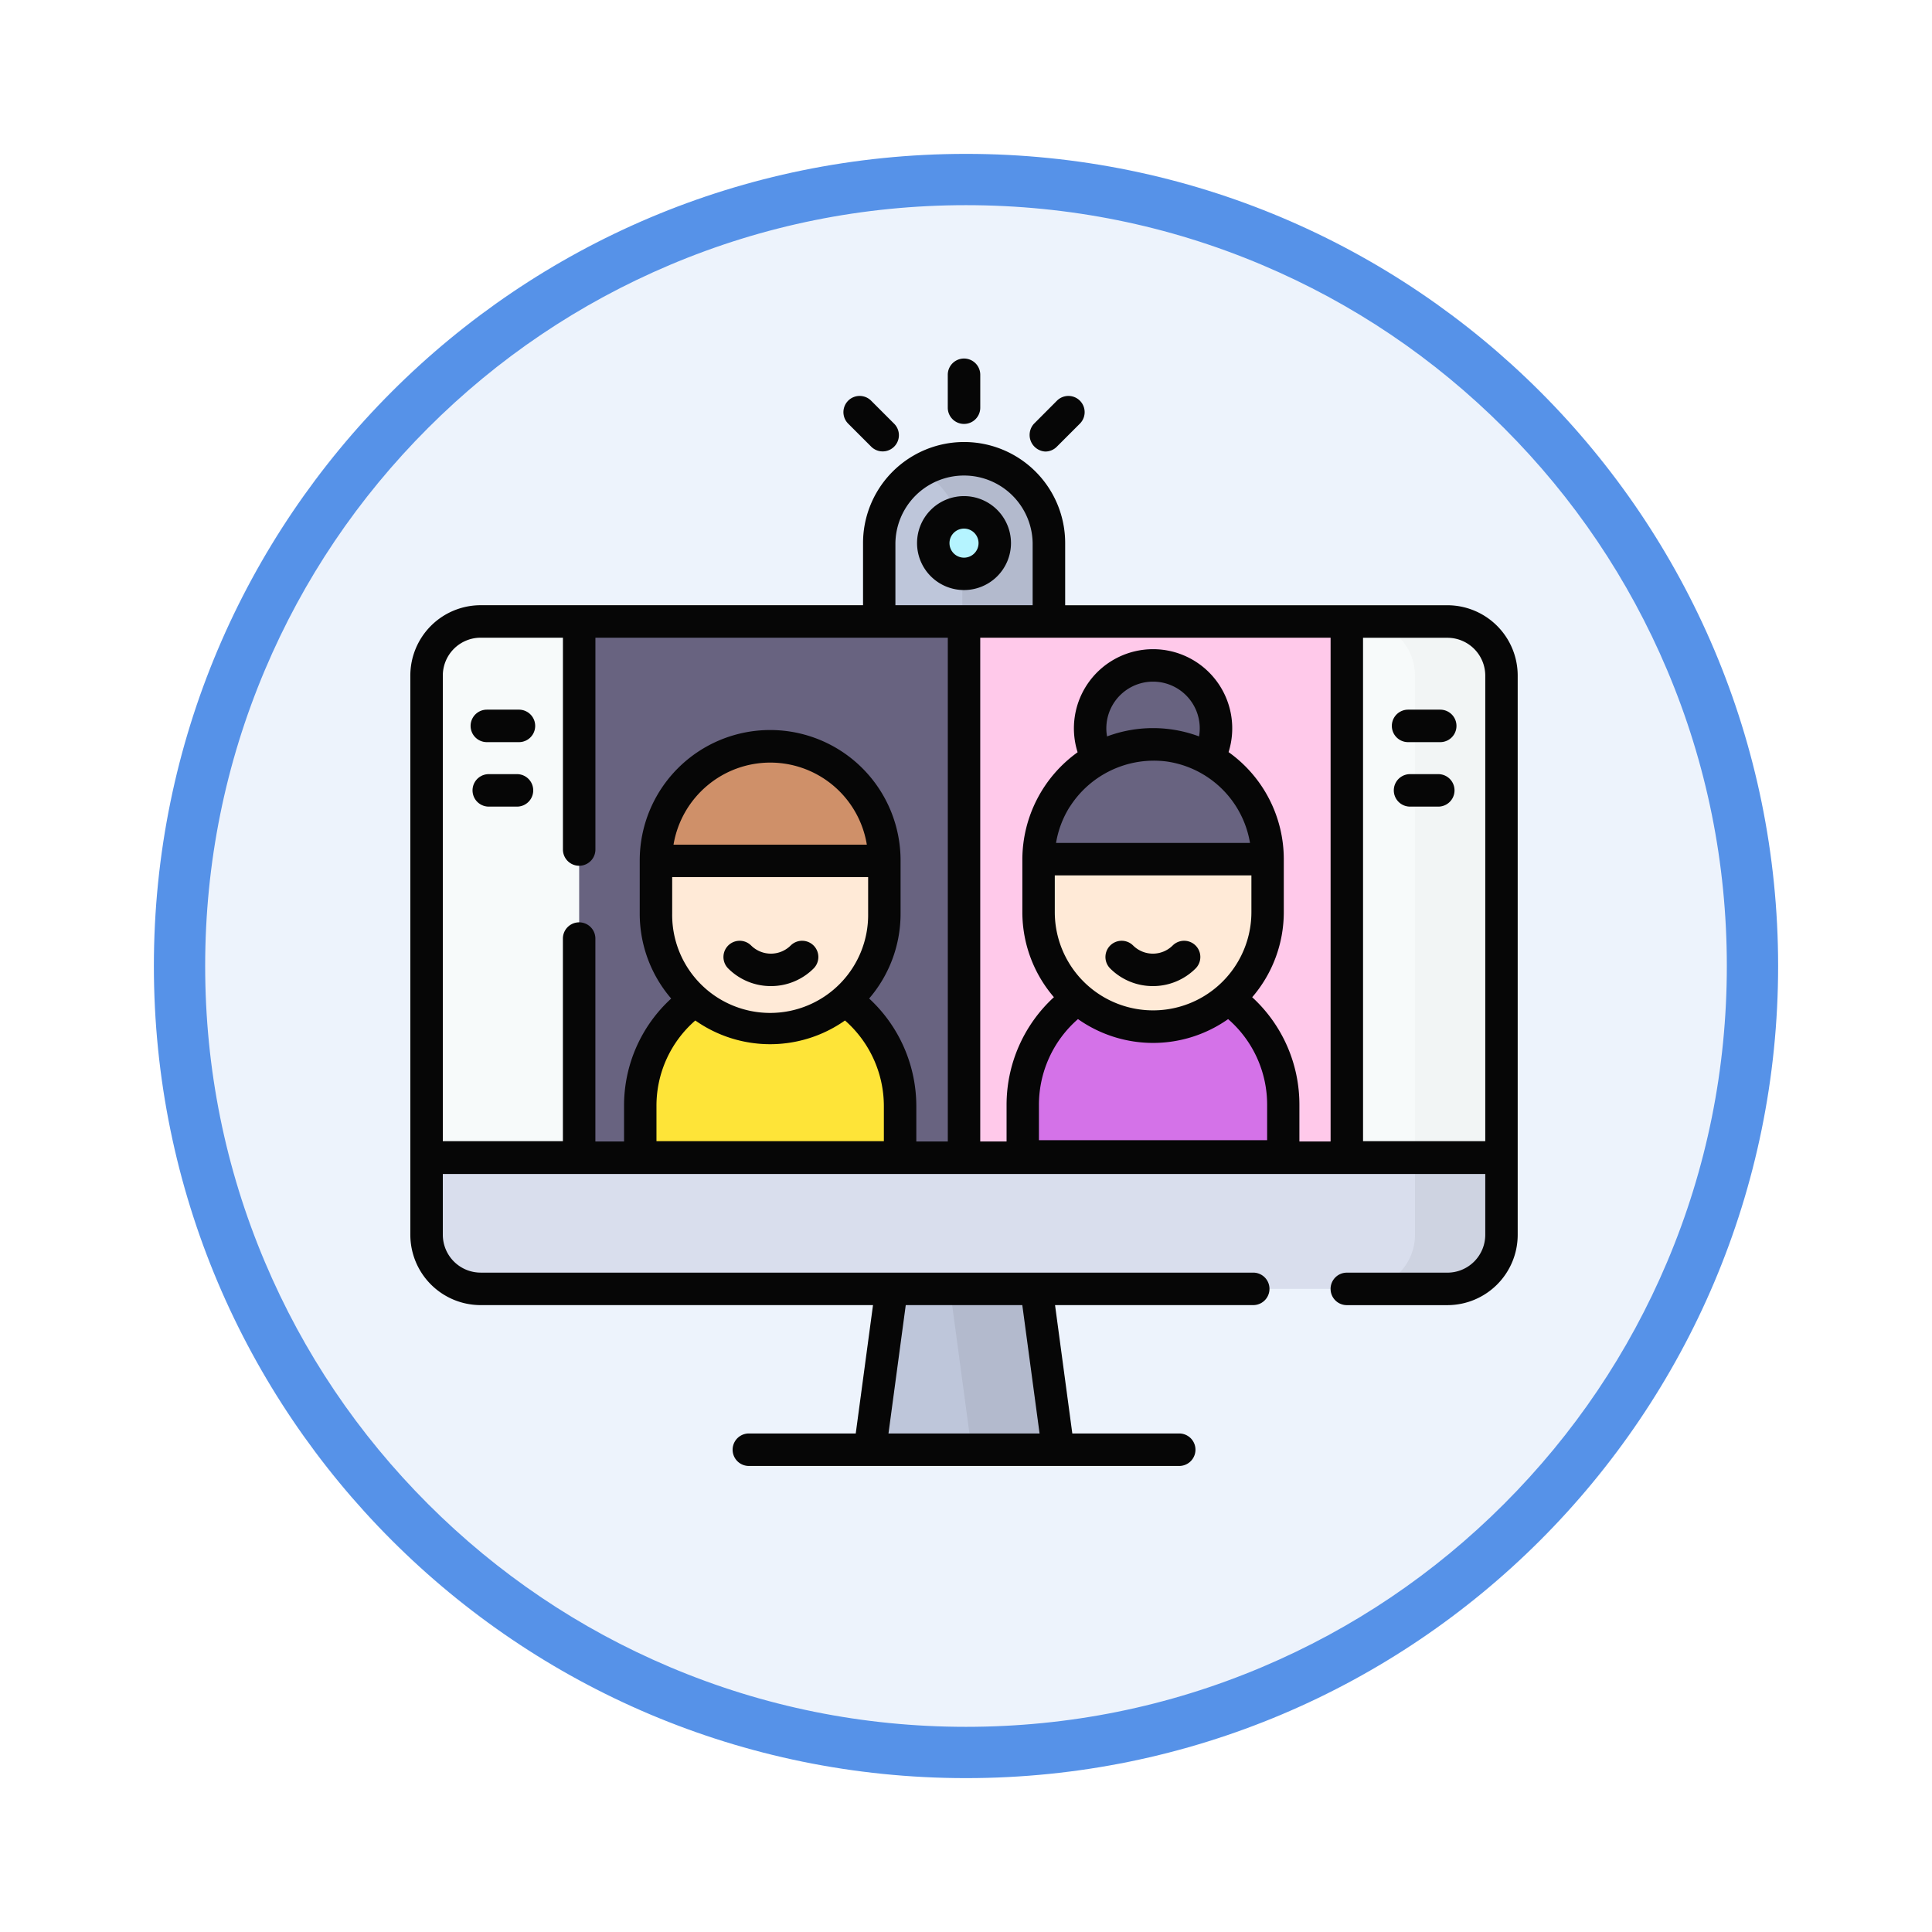 <svg xmlns="http://www.w3.org/2000/svg" xmlns:xlink="http://www.w3.org/1999/xlink" width="113" height="113" viewBox="0 0 113 113">
  <defs>
    <filter id="Path_982547" x="0" y="0" width="113" height="113" filterUnits="userSpaceOnUse">
      <feOffset dy="3" input="SourceAlpha"/>
      <feGaussianBlur stdDeviation="3" result="blur"/>
      <feFlood flood-opacity="0.161"/>
      <feComposite operator="in" in2="blur"/>
      <feComposite in="SourceGraphic"/>
    </filter>
  </defs>
  <g id="Group_1203804" data-name="Group 1203804" transform="translate(-1164 -2800)">
    <g id="Group_1203584" data-name="Group 1203584">
      <g id="Group_1202426" data-name="Group 1202426" transform="translate(0.5 1464)">
        <g id="Group_1178323" data-name="Group 1178323" transform="translate(0 424)">
          <g id="Group_1177681" data-name="Group 1177681" transform="translate(1172.5 918)">
            <g id="Group_1172010" data-name="Group 1172010">
              <g id="Group_1171046" data-name="Group 1171046">
                <g id="Group_1148525" data-name="Group 1148525">
                  <g transform="matrix(1, 0, 0, 1, -9, -6)" filter="url(#Path_982547)">
                    <g id="Path_982547-2" data-name="Path 982547" transform="translate(9 6)" fill="#edf3fc">
                      <path d="M 47.5 93.5 C 41.289 93.5 35.265 92.284 29.595 89.886 C 24.118 87.569 19.198 84.252 14.973 80.027 C 10.748 75.802 7.431 70.882 5.114 65.405 C 2.716 59.735 1.5 53.711 1.5 47.5 C 1.5 41.289 2.716 35.265 5.114 29.595 C 7.431 24.118 10.748 19.198 14.973 14.973 C 19.198 10.748 24.118 7.431 29.595 5.114 C 35.265 2.716 41.289 1.5 47.5 1.5 C 53.711 1.5 59.735 2.716 65.405 5.114 C 70.882 7.431 75.802 10.748 80.027 14.973 C 84.252 19.198 87.569 24.118 89.886 29.595 C 92.284 35.265 93.5 41.289 93.5 47.5 C 93.5 53.711 92.284 59.735 89.886 65.405 C 87.569 70.882 84.252 75.802 80.027 80.027 C 75.802 84.252 70.882 87.569 65.405 89.886 C 59.735 92.284 53.711 93.5 47.5 93.5 Z" stroke="none"/>
                      <path d="M 47.5 3 C 41.491 3 35.664 4.176 30.18 6.496 C 24.881 8.737 20.122 11.946 16.034 16.034 C 11.946 20.122 8.737 24.881 6.496 30.18 C 4.176 35.664 3 41.491 3 47.5 C 3 53.509 4.176 59.336 6.496 64.82 C 8.737 70.119 11.946 74.878 16.034 78.966 C 20.122 83.054 24.881 86.263 30.18 88.504 C 35.664 90.824 41.491 92 47.5 92 C 53.509 92 59.336 90.824 64.82 88.504 C 70.119 86.263 74.878 83.054 78.966 78.966 C 83.054 74.878 86.263 70.119 88.504 64.82 C 90.824 59.336 92 53.509 92 47.5 C 92 41.491 90.824 35.664 88.504 30.18 C 86.263 24.881 83.054 20.122 78.966 16.034 C 74.878 11.946 70.119 8.737 64.82 6.496 C 59.336 4.176 53.509 3 47.5 3 M 47.5 0 C 73.734 0 95 21.266 95 47.5 C 95 73.734 73.734 95 47.5 95 C 21.266 95 0 73.734 0 47.5 C 0 21.266 21.266 0 47.5 0 Z" stroke="none" fill="#5692e8"/>
                    </g>
                  </g>
                </g>
              </g>
            </g>
          </g>
        </g>
      </g>
      <g id="video-conferencia" transform="translate(1188 2820.887)">
        <g id="Group_1203582" data-name="Group 1203582" transform="translate(0.949 5.917)">
          <g id="Group_1203573" data-name="Group 1203573" transform="translate(26.473)">
            <path id="Path_1042428" data-name="Path 1042428" d="M226.7,50.955V56.96h-9.924V50.955a4.962,4.962,0,0,1,9.924,0Z" transform="translate(-216.773 -45.993)" fill="#bec6da"/>
            <path id="Path_1042429" data-name="Path 1042429" d="M238.53,45.992a4.938,4.938,0,0,0-2.53.694,4.959,4.959,0,0,1,2.432,4.269v6.005h5.06V50.954A4.962,4.962,0,0,0,238.53,45.992Z" transform="translate(-233.568 -45.992)" fill="#b3bacd"/>
            <path id="Path_1042430" data-name="Path 1042430" d="M243.581,74.6a1.8,1.8,0,1,1,1.8-1.8A1.8,1.8,0,0,1,243.581,74.6Z" transform="translate(-238.619 -67.838)" fill="#b5f4ff"/>
          </g>
          <path id="Path_1042431" data-name="Path 1042431" d="M78.541,152.8h-25.7l3.19-31.343h22.51Z" transform="translate(-47.105 -111.908)" fill="#686380"/>
          <path id="Path_1042432" data-name="Path 1042432" d="M281.7,152.8H256V121.454h22.39Z" transform="translate(-224.564 -111.908)" fill="#ffc9ea"/>
          <path id="Path_1042433" data-name="Path 1042433" d="M7.5,152.8h8.925V121.454H10.663A3.163,3.163,0,0,0,7.5,124.617Z" transform="translate(-7.5 -111.908)" fill="#f7fafa"/>
          <path id="Path_1042434" data-name="Path 1042434" d="M432.991,152.8h9.046v-28.18a3.163,3.163,0,0,0-3.163-3.163h-5.883Z" transform="translate(-379.166 -111.908)" fill="#f7fafa"/>
          <path id="Path_1042435" data-name="Path 1042435" d="M444.56,121.454H439.5a3.163,3.163,0,0,1,3.163,3.163V152.8h5.06v-28.18A3.163,3.163,0,0,0,444.56,121.454Z" transform="translate(-384.851 -111.908)" fill="#f2f5f5"/>
          <g id="Group_1203581" data-name="Group 1203581" transform="translate(0 12.116)">
            <g id="Group_1203574" data-name="Group 1203574" transform="translate(0 28.796)">
              <path id="Path_1042436" data-name="Path 1042436" d="M223.5,421.309H212.494l1.265-9.406L218,409.278l4.239,2.626Z" transform="translate(-186.562 -404.234)" fill="#bec6da"/>
              <path id="Path_1042437" data-name="Path 1042437" d="M67.209,377.076H10.663A3.163,3.163,0,0,1,7.5,373.913v-4.507H70.371v4.507A3.163,3.163,0,0,1,67.209,377.076Z" transform="translate(-7.5 -369.406)" fill="#d9deed"/>
              <path id="Path_1042438" data-name="Path 1042438" d="M442.663,369.406v4.507a3.163,3.163,0,0,1-3.163,3.163h5.06a3.163,3.163,0,0,0,3.163-3.163v-4.507Z" transform="translate(-384.851 -369.406)" fill="#ced3e1"/>
              <path id="Path_1042439" data-name="Path 1042439" d="M254.566,430.034h-5.06l1.265,9.406h5.06Z" transform="translate(-218.892 -422.364)" fill="#b3bacd"/>
            </g>
            <g id="Group_1203580" data-name="Group 1203580" transform="translate(12.497)">
              <g id="Group_1203576" data-name="Group 1203576" transform="translate(0 4.734)">
                <path id="Path_1042440" data-name="Path 1042440" d="M121.488,296.058h-15.2v-3.005a7.59,7.59,0,0,1,7.59-7.59h.019a7.59,7.59,0,0,1,7.59,7.59v3.005Z" transform="translate(-106.288 -272.02)" fill="#fee438"/>
                <g id="Group_1203575" data-name="Group 1203575" transform="translate(0.921)">
                  <path id="Path_1042441" data-name="Path 1042441" d="M120.163,179.193a6.676,6.676,0,0,1,6.761,6.672v3.112a6.679,6.679,0,1,1-13.359,0v-3.112A6.676,6.676,0,0,1,120.163,179.193Z" transform="translate(-113.565 -179.193)" fill="#ffead7"/>
                </g>
                <path id="Path_1042442" data-name="Path 1042442" d="M113.565,185.891a6.679,6.679,0,1,1,13.359,0Z" transform="translate(-112.644 -179.193)" fill="#cf9069"/>
              </g>
              <g id="Group_1203579" data-name="Group 1203579" transform="translate(22.371)">
                <circle id="Ellipse_12589" data-name="Ellipse 12589" cx="3.681" cy="3.681" r="3.681" transform="translate(3.938)" fill="#686380"/>
                <g id="Group_1203578" data-name="Group 1203578" transform="translate(0 4.616)">
                  <path id="Path_1042443" data-name="Path 1042443" d="M298.372,295.427H283.133v-3.013a7.61,7.61,0,0,1,7.61-7.61h.02a7.61,7.61,0,0,1,7.61,7.61v3.013Z" transform="translate(-283.133 -271.326)" fill="#d472e8"/>
                  <g id="Group_1203577" data-name="Group 1203577" transform="translate(0.923 4.886)">
                    <path id="Path_1042444" data-name="Path 1042444" d="M303.822,218.689v3.12a6.7,6.7,0,1,1-13.393,0v-3.12l6.7-1.8Z" transform="translate(-290.429 -216.886)" fill="#ffead7"/>
                  </g>
                  <path id="Path_1042445" data-name="Path 1042445" d="M290.428,184.975a6.7,6.7,0,1,1,13.393,0Z" transform="translate(-289.505 -178.26)" fill="#686380"/>
                </g>
              </g>
            </g>
          </g>
        </g>
        <g id="Group_1203583" data-name="Group 1203583" transform="translate(0 0.113)">
          <path id="Path_1042446" data-name="Path 1042446" d="M60.658,48.036H38.3V44.4a5.911,5.911,0,1,0-11.822,0v3.634H4.111A4.116,4.116,0,0,0,0,52.147H0V84.859a4.116,4.116,0,0,0,4.111,4.111h22.95l-1.01,7.508H19.8a.949.949,0,0,0,0,1.9H44.971a.949.949,0,0,0,0-1.9H38.718l-1.01-7.508H49.3a.949.949,0,0,0,0-1.9H4.111A2.216,2.216,0,0,1,1.9,84.859V81.3H62.871v3.558a2.216,2.216,0,0,1-2.214,2.214H54.774a.949.949,0,0,0,0,1.9h5.883a4.116,4.116,0,0,0,4.111-4.111V52.148h0A4.116,4.116,0,0,0,60.658,48.036ZM35.793,88.97l1.01,7.508H27.966l1.01-7.508Zm1.9-25.134h11.5v2.145a5.748,5.748,0,1,1-11.5,0V63.836Zm3.015-8.6a2.732,2.732,0,1,1,5.423.472,7.691,7.691,0,0,0-5.381,0,2.734,2.734,0,0,1-.043-.477Zm-2.134,4.585a5.834,5.834,0,0,1,5.658-2.647,5.77,5.77,0,0,1,4.879,4.763H37.766A5.74,5.74,0,0,1,38.569,59.822Zm.478,12.421a7.612,7.612,0,0,0,8.779,0,6.63,6.63,0,0,1,2.282,5.017v2.064H36.766V77.26A6.653,6.653,0,0,1,39.047,72.243Zm10.19-1.283a7.625,7.625,0,0,0,1.845-4.978v-3.12a7.69,7.69,0,0,0-3.229-6.235,4.63,4.63,0,1,0-8.83.009,7.737,7.737,0,0,0-3.232,6.226v3.12a7.625,7.625,0,0,0,1.846,4.979,8.546,8.546,0,0,0-2.769,6.3V79.4H33.333V49.935H53.825V79.4H52V77.26A8.515,8.515,0,0,0,49.237,70.96ZM15.315,63.937H26.776v2.137a5.731,5.731,0,1,1-11.461,0Zm2.062-5.361A5.722,5.722,0,0,1,26.7,62.039H15.393A5.752,5.752,0,0,1,17.377,58.576Zm-.711,13.746a7.6,7.6,0,0,0,8.756,0,6.67,6.67,0,0,1,2.274,5V79.38h-13.3V77.323a6.6,6.6,0,0,1,2.272-5Zm10.168-1.283a7.608,7.608,0,0,0,1.839-4.965V62.962a7.628,7.628,0,0,0-15.256,0v3.112a7.608,7.608,0,0,0,1.84,4.966A8.476,8.476,0,0,0,12.5,77.324V79.4H10.823V67.532a.949.949,0,0,0-1.9,0V79.38H1.9V52.148a2.216,2.216,0,0,1,2.214-2.214H8.925V62.323a.949.949,0,0,0,1.9,0V49.935H31.436V79.4H29.594v-2.08a8.576,8.576,0,0,0-2.76-6.284Zm28.888-21.1h4.935a2.216,2.216,0,0,1,2.214,2.214V79.38H55.723ZM28.371,44.4a4.014,4.014,0,0,1,8.027,0v3.634H28.371V44.4Z" transform="translate(0 -33.636)" fill="#060606"/>
          <path id="Path_1042447" data-name="Path 1042447" d="M237.03,63.5a2.747,2.747,0,1,0,2.747,2.747A2.75,2.75,0,0,0,237.03,63.5Zm0,3.6a.85.85,0,1,1,.85-.85A.851.851,0,0,1,237.03,67.1Z" transform="translate(-204.646 -55.483)" fill="#060606"/>
          <path id="Path_1042448" data-name="Path 1042448" d="M30.876,162.218H29a.949.949,0,0,0,0,1.9h1.879A.949.949,0,0,0,30.876,162.218Z" transform="translate(-24.525 -141.711)" fill="#060606"/>
          <path id="Path_1042449" data-name="Path 1042449" d="M31.549,192.035H29.9a.949.949,0,0,0,0,1.9h1.651A.949.949,0,0,0,31.549,192.035Z" transform="translate(-25.312 -167.757)" fill="#060606"/>
          <path id="Path_1042450" data-name="Path 1042450" d="M456.844,162.218h-1.88a.949.949,0,0,0,0,1.9h1.88A.949.949,0,0,0,456.844,162.218Z" transform="translate(-396.607 -141.711)" fill="#060606"/>
          <path id="Path_1042451" data-name="Path 1042451" d="M457.517,192.035h-1.651a.949.949,0,0,0,0,1.9h1.651A.949.949,0,0,0,457.517,192.035Z" transform="translate(-397.394 -167.757)" fill="#060606"/>
          <path id="Path_1042452" data-name="Path 1042452" d="M249.449,3.908a.949.949,0,0,0,.949-.949V1.033a.949.949,0,0,0-1.9,0V2.959A.949.949,0,0,0,249.449,3.908Z" transform="translate(-217.064 -0.113)" fill="#060606"/>
          <path id="Path_1042453" data-name="Path 1042453" d="M287.167,20.357a.946.946,0,0,0,.671-.278l1.362-1.362a.949.949,0,0,0-1.342-1.342L286.5,18.738A.972.972,0,0,0,287.167,20.357Z" transform="translate(-250.031 -14.947)" fill="#060606"/>
          <path id="Path_1042454" data-name="Path 1042454" d="M201.8,20.079a.949.949,0,0,0,1.342-1.342l-1.362-1.362a.949.949,0,0,0-1.342,1.342Z" transform="translate(-174.837 -14.947)" fill="#060606"/>
          <path id="Path_1042455" data-name="Path 1042455" d="M147.519,271.661a3.519,3.519,0,0,0,2.5-1.038.949.949,0,0,0-1.342-1.342,1.643,1.643,0,0,1-2.326,0,.949.949,0,0,0-1.342,1.342A3.518,3.518,0,0,0,147.519,271.661Z" transform="translate(-126.425 -234.986)" fill="#060606"/>
          <path id="Path_1042456" data-name="Path 1042456" d="M324.135,271.661a3.519,3.519,0,0,0,2.5-1.038.949.949,0,0,0-1.342-1.342,1.643,1.643,0,0,1-2.326,0,.949.949,0,0,0-1.342,1.342A3.519,3.519,0,0,0,324.135,271.661Z" transform="translate(-280.699 -234.986)" fill="#060606"/>
        </g>
      </g>
    </g>
  </g>
</svg>
